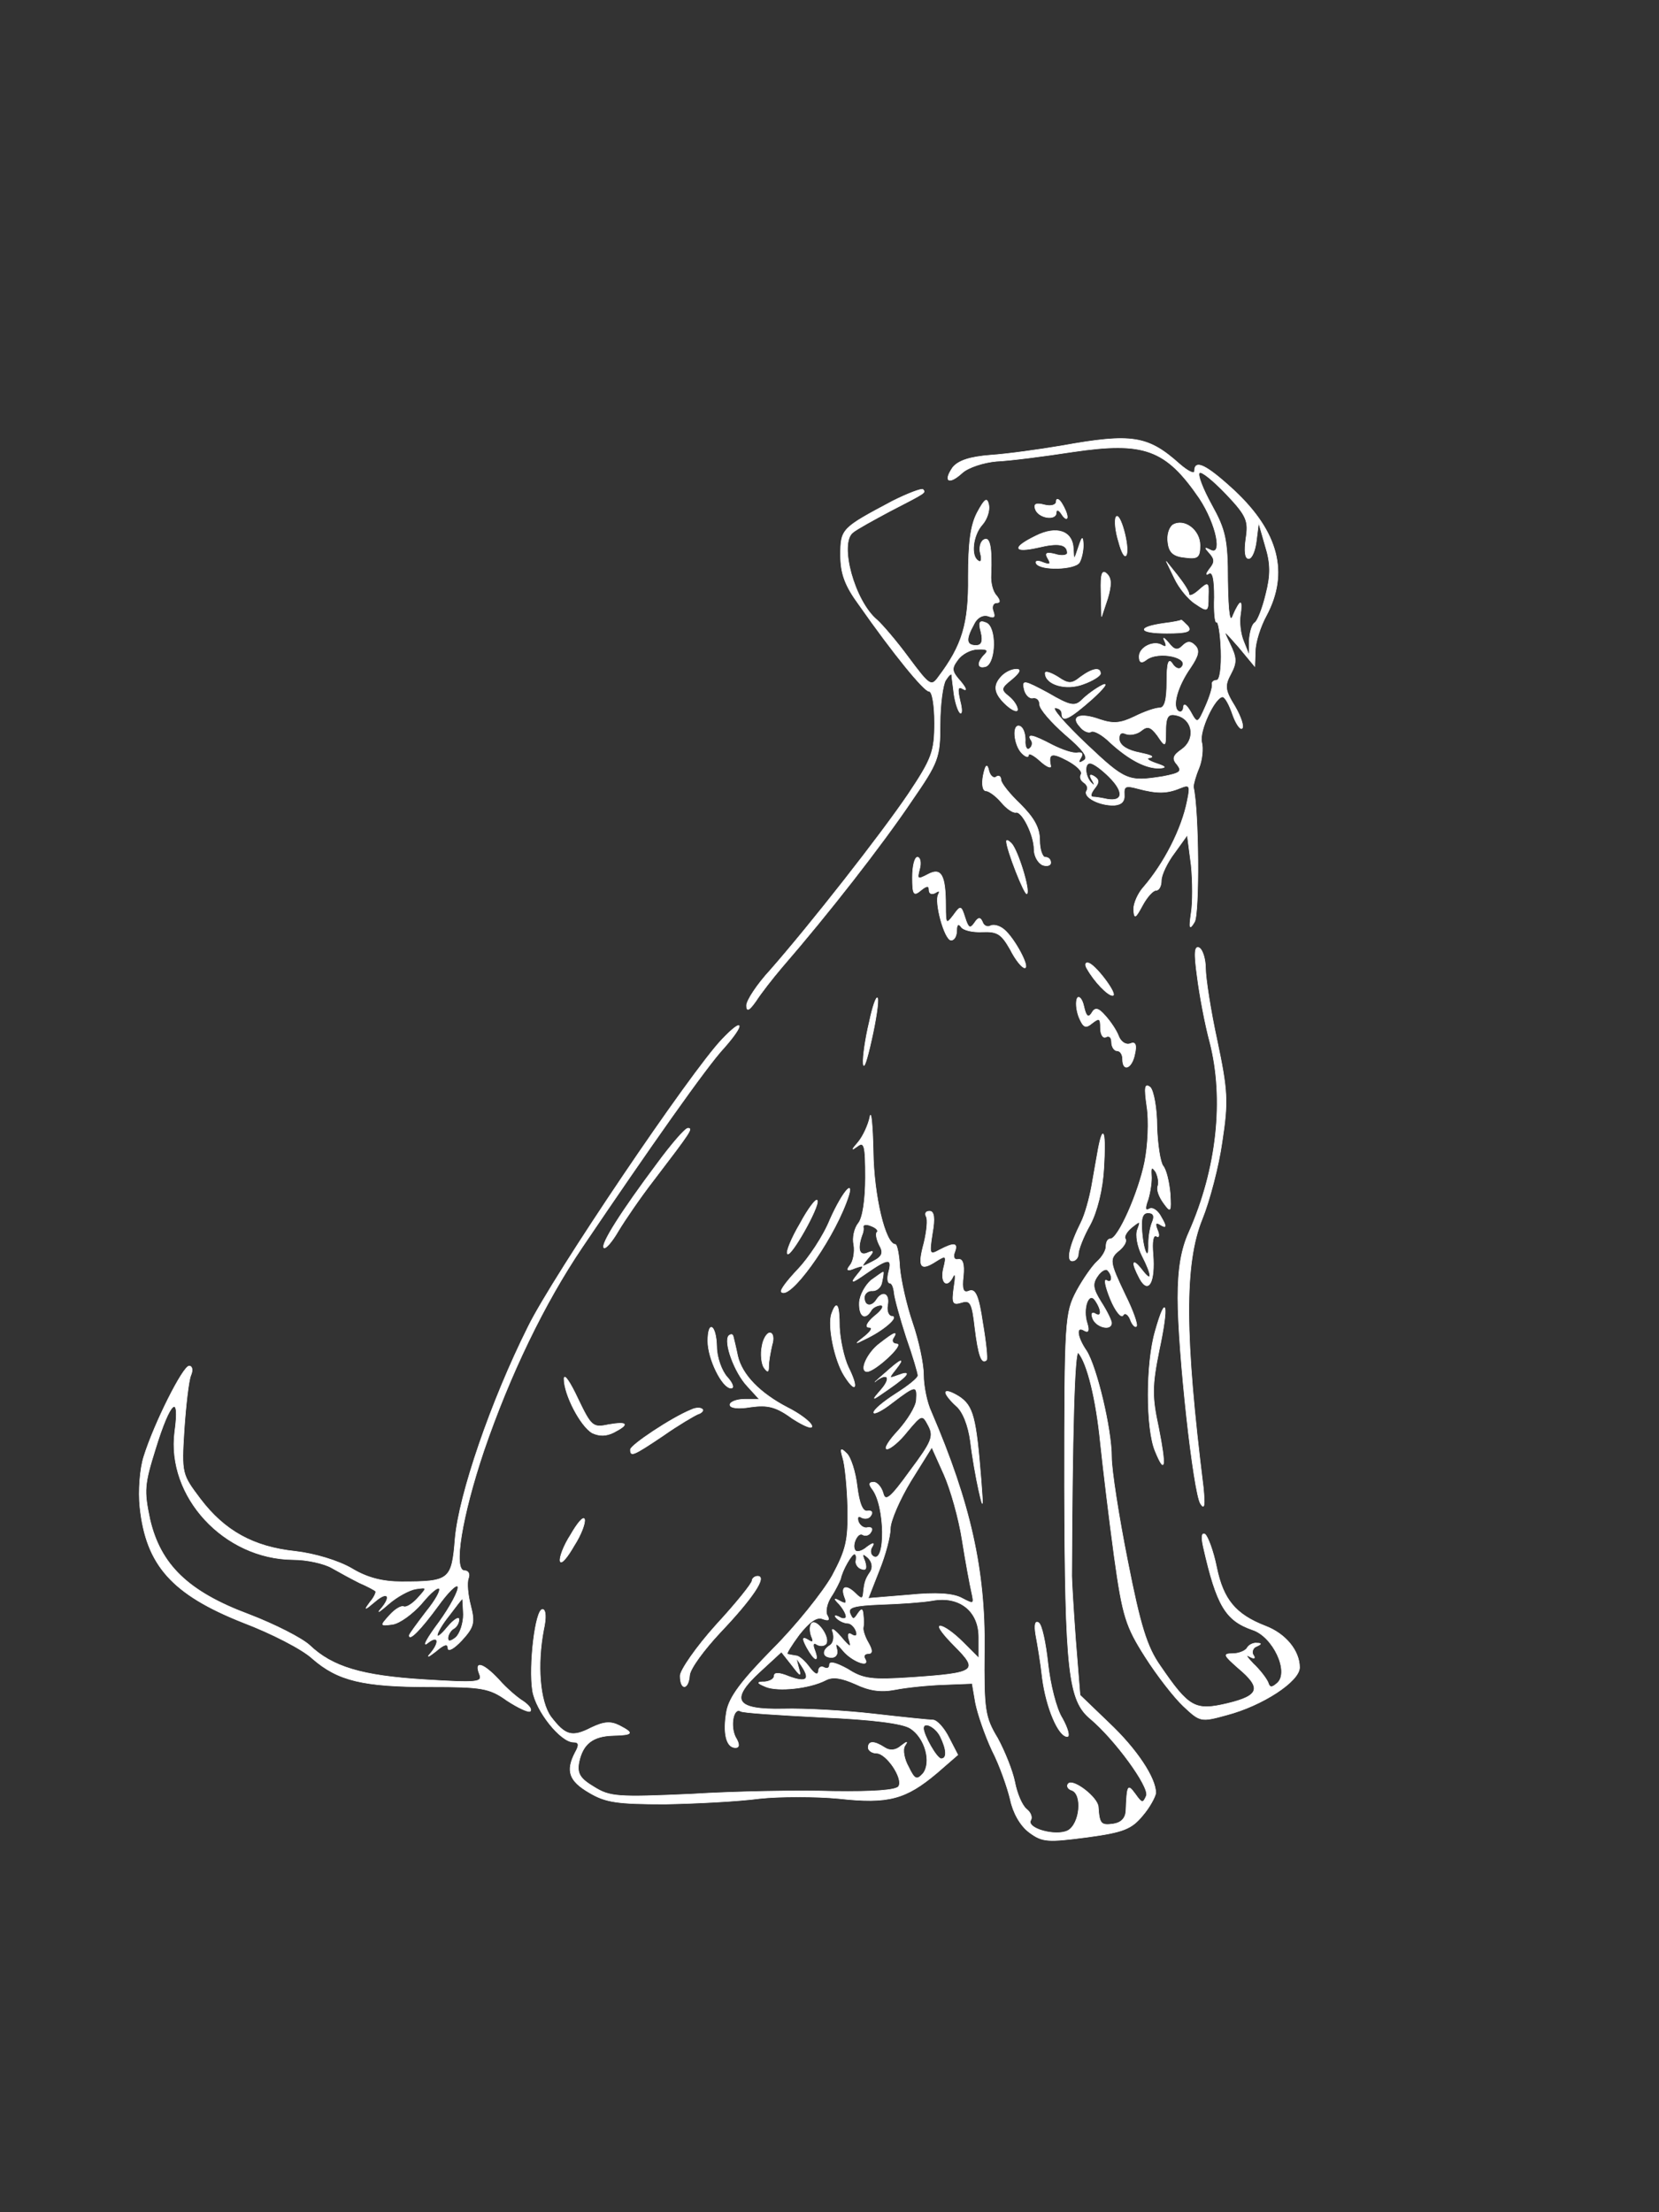 <?xml version="1.0" standalone="no"?>
<!DOCTYPE svg PUBLIC "-//W3C//DTD SVG 20010904//EN"
 "http://www.w3.org/TR/2001/REC-SVG-20010904/DTD/svg10.dtd">
<svg version="1.0" xmlns="http://www.w3.org/2000/svg"
 width="300pt" height="400pt" viewBox="0 0 300 400"
 preserveAspectRatio="xMidYMid meet" fillWidth='15px'> 
<rect x="0" y="0" width="300" height="400" fill="#333333" stroke="none"/> 
<g transform="translate(0,400) scale(0.1,-0.1)"
fill="white" stroke="white">

<path d="M1920 3194 c-41 -7 -99 -15 -129 -17 -38 -3 -58 -10 -68 -22 -18 -26
-7 -32 17 -10 11 10 39 19 62 21 24 1 86 9 138 17 129 19 168 5 229 -84 31
-47 43 -107 19 -93 -10 5 -10 4 -1 -6 10 -11 10 -17 0 -29 -6 -8 -7 -12 -1 -8
7 4 10 -10 10 -43 -1 -26 1 -47 4 -45 3 2 7 -21 8 -51 1 -31 -2 -54 -8 -54 -5
0 -9 -3 -8 -7 1 -5 -4 -22 -12 -40 -14 -32 -15 -32 -27 -10 -7 12 -12 16 -13
9 0 -7 -4 -11 -9 -8 -12 8 -2 45 22 79 14 21 17 31 8 40 -8 8 -14 8 -23 -1 -9
-9 -15 -7 -25 6 -8 9 -11 11 -7 3 4 -9 3 -12 -4 -8 -15 10 -42 -3 -42 -20 0
-11 4 -13 13 -6 22 17 81 4 63 -14 -4 -4 -11 -1 -16 7 -7 11 -10 1 -10 -32 0
-34 -4 -48 -13 -48 -8 0 -28 -7 -46 -16 -25 -12 -38 -13 -62 -5 -36 13 -54 6
-36 -13 6 -8 16 -12 20 -9 5 3 21 -6 35 -20 34 -31 65 -47 89 -46 13 1 11 3
-7 9 -14 5 -19 9 -10 10 8 2 0 5 -19 9 -21 4 -35 12 -37 23 -1 11 3 15 12 11
8 -3 21 0 28 6 11 9 17 7 29 -9 14 -21 15 -21 15 5 0 31 4 37 25 30 25 -10 28
-43 4 -60 -16 -11 -18 -17 -8 -28 9 -12 5 -15 -26 -21 -63 -10 -68 -8 -139 59
-38 36 -63 65 -56 65 6 0 12 -4 12 -10 0 -17 13 -11 55 26 22 20 30 31 18 25
-12 -6 -28 -18 -36 -26 -13 -13 -21 -12 -62 12 -43 23 -47 24 -43 7 2 -10 10
-18 16 -16 7 1 12 -4 12 -12 0 -8 21 -32 46 -54 33 -28 43 -42 34 -47 -9 -6
-11 -4 -6 4 5 8 3 11 -5 10 -8 -2 -28 5 -46 14 -36 19 -47 21 -38 8 3 -5 1
-12 -4 -15 -4 -3 -8 4 -7 16 0 12 -4 23 -10 25 -14 5 -11 -34 4 -49 7 -7 12
-8 12 -3 0 4 9 0 21 -11 11 -10 20 -14 19 -9 -5 23 2 25 30 10 17 -9 28 -20
25 -25 -3 -5 -1 -11 5 -15 6 -4 8 -10 5 -15 -7 -11 23 -27 50 -26 13 1 19 7
18 19 -1 16 3 17 25 11 34 -9 52 -9 76 1 17 7 19 5 13 -23 -10 -51 -42 -113
-79 -156 -10 -11 -18 -29 -18 -40 1 -18 3 -17 16 7 8 15 19 27 24 27 6 0 10 8
10 18 0 10 11 33 24 50 l23 32 7 -54 c3 -30 3 -69 0 -87 -4 -28 -3 -31 6 -16
9 14 8 201 -2 244 0 5 4 20 10 34 6 15 8 36 5 47 -5 20 24 82 38 82 4 0 12
-14 18 -32 6 -17 14 -28 17 -25 4 3 -2 21 -13 40 -18 29 -19 37 -7 59 11 21
10 29 -2 54 -13 27 -13 27 16 -6 l29 -35 1 28 c0 15 9 44 20 64 41 77 22 151
-58 226 -51 47 -72 57 -72 35 0 -6 -12 0 -27 13 -57 51 -86 56 -213 33z m333
-168 c-3 -22 -2 -36 5 -36 6 0 12 15 14 33 l4 32 12 -42 c10 -32 10 -53 1 -88
-6 -25 -15 -48 -20 -51 -5 -3 -9 -17 -10 -32 l0 -27 -10 25 c-6 14 -8 35 -6
48 2 12 2 22 0 22 -2 0 -8 -10 -13 -22 -6 -17 -9 1 -10 62 0 74 -4 92 -29 137
-16 29 -26 55 -22 58 3 4 25 -14 48 -38 38 -40 41 -49 36 -81z m-247 -431 c27
-27 25 -45 -4 -40 -9 2 -21 4 -26 4 -5 1 -3 7 3 15 9 11 9 16 0 22 -8 5 -10 3
-4 -7 5 -8 4 -10 0 -6 -13 11 -15 37 -4 37 6 0 21 -11 35 -25z"/>
<path d="M1614 3094 c-92 -49 -94 -50 -94 -98 0 -33 8 -55 33 -89 63 -90 118
-157 127 -157 6 0 10 -26 10 -57 0 -52 -5 -65 -47 -128 -50 -74 -178 -237
-250 -319 -24 -26 -43 -55 -43 -64 0 -12 5 -9 17 8 9 14 30 41 47 61 84 97
180 220 234 300 49 71 52 79 52 140 0 35 5 71 10 79 5 8 10 13 11 10 0 -3 2
-18 4 -34 2 -15 7 -31 11 -35 4 -3 4 7 0 22 -5 22 -4 27 6 21 7 -4 5 2 -5 14
-16 18 -17 23 -5 39 7 10 23 19 36 19 17 1 20 -2 13 -9 -15 -15 -14 -27 2 -22
18 8 19 72 0 79 -12 5 -14 1 -9 -17 4 -17 1 -24 -9 -24 -18 0 -19 11 -4 38 6
13 17 18 26 15 11 -4 13 -2 9 9 -3 8 0 15 6 15 7 0 7 4 0 13 -7 7 -11 24 -10
38 2 49 -2 70 -13 63 -6 -3 -9 -15 -6 -25 3 -11 1 -17 -4 -13 -14 8 -10 46 7
65 9 10 14 26 12 36 -3 14 -7 12 -21 -14 -12 -23 -16 -55 -16 -116 1 -85 -11
-124 -54 -181 -13 -18 -16 -16 -54 35 -22 30 -48 60 -57 68 -41 34 -69 138
-44 158 7 6 38 23 68 39 66 34 64 33 59 39 -3 2 -27 -7 -55 -21z"/>
<path d="M1910 3093 c0 -6 -9 -9 -21 -6 -15 4 -20 2 -17 -7 5 -17 38 -22 38
-7 0 7 5 5 10 -3 5 -8 10 -10 10 -5 0 6 -5 17 -10 25 -5 8 -10 10 -10 3z"/>
<path d="M2018 3065 c-3 -6 -1 -26 5 -45 5 -19 11 -30 14 -23 6 15 -12 80 -19
68z"/>
<path d="M2121 3051 c-7 -5 -11 -19 -9 -32 2 -18 10 -25 31 -27 23 -3 27 0 27
22 0 28 -29 49 -49 37z"/>
<path d="M1873 3031 c-43 -21 -41 -31 4 -21 37 9 53 6 53 -10 0 -4 -10 -6 -22
-2 -16 4 -19 2 -13 -8 6 -10 4 -12 -9 -7 -9 4 -15 3 -12 -2 8 -13 70 -11 78 2
4 7 7 21 7 32 -1 16 -2 16 -9 -5 -8 -24 -8 -24 -9 -3 -1 33 -30 43 -68 24z"/>
<path d="M2124 2954 c8 -17 25 -38 38 -46 22 -15 23 -14 23 13 1 27 0 27 -17
12 -10 -9 -18 -12 -18 -7 0 5 -10 20 -21 34 l-20 25 15 -31z"/>
<path d="M1991 2930 l1 -45 11 33 c7 24 7 36 -1 44 -9 9 -12 1 -11 -32z"/>
<path d="M2105 2873 c-50 -7 -47 -18 5 -18 37 0 46 3 38 13 -6 6 -11 11 -12
11 0 -1 -14 -4 -31 -6z"/>
<path d="M1812 2778 c-17 -17 -15 -32 8 -53 11 -10 20 -13 20 -8 0 6 -7 17
-16 24 -15 12 -14 15 6 31 14 12 17 18 8 18 -8 0 -19 -5 -26 -12z"/>
<path d="M1890 2783 c0 -21 38 -32 69 -20 17 6 31 15 31 19 0 12 -14 10 -36
-6 -16 -13 -22 -13 -41 0 -13 8 -23 11 -23 7z"/>
<path d="M1778 2598 c-3 -16 -1 -28 5 -28 5 0 18 -9 28 -21 9 -11 21 -19 26
-18 11 3 33 -41 33 -67 0 -12 7 -24 15 -28 8 -3 15 -1 15 4 0 6 -4 10 -10 10
-5 0 -10 14 -10 31 0 22 -10 40 -35 65 -19 18 -35 38 -35 44 0 6 -4 9 -9 5 -5
-3 -11 3 -13 12 -3 13 -6 10 -10 -9z"/>
<path d="M1820 2479 c0 -15 33 -99 37 -95 6 6 -16 78 -28 91 -5 5 -9 7 -9 4z"/>
<path d="M1650 2414 c0 -31 2 -35 15 -24 11 9 15 9 15 1 0 -7 5 -9 12 -5 6 4
8 3 5 -3 -8 -13 11 -83 23 -83 6 0 10 8 10 18 0 10 3 13 8 6 4 -6 21 -10 39
-9 27 1 34 -4 50 -32 9 -18 21 -33 26 -33 10 0 -18 53 -37 69 -8 7 -19 10 -25
7 -5 -3 -12 0 -14 6 -4 10 -8 10 -15 -1 -8 -11 -11 -9 -17 10 -7 22 -8 22 -21
4 -13 -17 -14 -16 -14 17 0 56 -8 70 -32 57 -19 -10 -20 -9 -15 10 3 11 1 21
-4 21 -5 0 -9 -16 -9 -36z"/>
<path d="M2165 2234 c4 -32 14 -86 23 -119 26 -102 13 -228 -38 -343 -14 -31
-20 -66 -20 -119 0 -96 28 -352 41 -372 7 -11 8 -3 5 29 -34 274 -35 405 -2
486 13 32 30 96 36 140 11 72 10 92 -9 182 -12 55 -21 114 -21 131 0 16 -5 33
-11 37 -9 5 -10 -9 -4 -52z"/>
<path d="M1966 2248 c13 -23 37 -48 46 -48 11 0 -33 59 -45 59 -5 1 -5 -5 -1
-11z"/>
<path d="M1572 2152 c-7 -29 -12 -63 -11 -75 1 -12 7 7 15 43 8 35 13 69 11
75 -2 5 -9 -14 -15 -43z"/>
<path d="M1948 2195 c-3 -6 -2 -21 3 -34 8 -19 12 -21 24 -11 13 10 15 9 15
-9 0 -12 5 -19 10 -16 6 3 10 -1 10 -9 0 -9 5 -16 10 -16 6 0 10 -7 10 -15 0
-24 17 -17 22 9 4 17 1 23 -8 19 -8 -3 -17 3 -21 13 -4 11 -15 27 -24 37 -13
15 -19 16 -25 5 -6 -9 -10 -6 -14 12 -3 14 -9 20 -12 15z"/>
<path d="M1306 2121 c-56 -58 -306 -428 -351 -520 -67 -134 -125 -303 -132
-383 -6 -75 -10 -78 -97 -78 -34 0 -62 7 -90 24 -24 14 -67 27 -102 31 -76 8
-128 37 -172 95 -33 44 -34 45 -29 125 3 44 8 88 12 98 4 9 3 17 -3 17 -11 0
-63 -103 -82 -164 -7 -22 -10 -62 -7 -91 11 -105 58 -158 187 -209 50 -19 107
-48 125 -65 46 -40 91 -51 213 -51 93 0 107 -2 139 -25 20 -13 39 -22 42 -19
3 4 -3 11 -13 18 -10 6 -30 23 -44 39 -28 30 -45 35 -35 10 6 -15 -3 -16 -100
-10 -113 7 -166 23 -207 62 -14 13 -63 38 -110 56 -110 41 -160 90 -179 172
-11 52 -10 63 10 127 27 88 45 103 35 31 -15 -117 89 -230 214 -231 25 0 56
-7 70 -15 14 -8 36 -20 50 -27 14 -6 27 -13 29 -15 2 -1 -2 -11 -10 -20 -11
-15 -10 -15 9 1 23 20 31 10 10 -14 -7 -8 -1 -4 15 10 15 13 37 25 49 27 21 3
21 3 3 -17 -10 -11 -21 -17 -25 -15 -4 2 -15 -4 -25 -15 -18 -20 -18 -20 5
-17 13 2 36 19 52 37 38 46 46 32 8 -15 -16 -21 -30 -40 -30 -42 0 -11 22 12
52 53 18 25 34 41 36 35 2 -6 -13 -35 -34 -64 -21 -28 -31 -46 -21 -38 20 16
23 2 5 -19 -7 -8 -3 -6 10 4 15 13 22 15 22 6 0 -7 11 -1 25 14 22 24 24 32
16 63 -5 19 -7 41 -4 49 3 8 0 14 -7 14 -21 0 -5 98 35 217 47 137 109 266
178 368 121 179 225 327 256 360 39 44 36 57 -3 16z m-468 -1040 c0 -16 -6
-35 -14 -42 -9 -7 -14 -8 -14 -1 0 6 5 14 10 17 6 3 10 11 10 17 0 5 -9 0 -20
-13 -27 -33 -25 -14 3 21 12 16 22 29 23 29 1 1 1 -12 2 -28z"/>
<path d="M2074 1999 c4 -25 2 -70 -4 -100 -11 -55 -48 -139 -62 -139 -5 0 -8
-6 -8 -14 0 -7 -7 -19 -16 -27 -8 -7 -25 -31 -37 -53 -21 -40 -22 -51 -22
-356 1 -333 7 -385 47 -418 44 -37 107 -123 101 -139 -6 -14 -8 -14 -20 3 -14
19 -15 17 -17 -31 -1 -13 -9 -21 -23 -23 -22 -3 -25 0 -27 31 -1 17 -45 51
-54 42 -4 -4 -1 -10 6 -12 20 -7 15 -61 -7 -73 -22 -11 -76 4 -67 19 3 5 0 14
-8 20 -8 7 -17 28 -21 49 -4 20 -18 55 -31 79 -23 38 -25 51 -24 160 2 143
-25 265 -96 430 -8 17 -14 47 -14 67 0 20 -9 62 -20 94 -11 32 -21 77 -23 100
-1 23 -5 42 -8 42 -18 0 -39 88 -40 168 -1 48 -4 76 -6 62 -3 -14 -12 -34 -21
-45 -12 -14 -13 -16 -2 -8 13 10 15 2 15 -56 0 -40 -5 -74 -13 -83 -7 -9 -11
-26 -8 -39 2 -13 -1 -30 -7 -37 -7 -9 -5 -11 9 -5 17 6 18 5 4 -12 -13 -16
-10 -16 17 3 39 27 47 28 40 2 -3 -11 -2 -20 2 -20 4 0 7 -8 8 -18 1 -10 11
-46 22 -80 12 -34 21 -65 21 -69 0 -5 -18 -19 -40 -33 -22 -14 -40 -29 -40
-34 0 -4 15 3 34 18 42 32 45 32 43 4 -1 -12 -16 -36 -33 -55 -17 -18 -26 -33
-20 -33 6 0 23 14 37 32 26 31 27 31 38 10 10 -19 6 -29 -33 -81 -36 -50 -45
-57 -49 -41 -3 11 -11 20 -17 20 -9 0 -9 -4 -3 -12 24 -30 25 -137 2 -122 -5
3 -6 11 -2 17 5 8 2 8 -9 0 -8 -7 -17 -10 -21 -7 -8 9 4 35 13 29 5 -3 12 -1
15 5 4 6 1 9 -6 8 -6 -2 -14 3 -17 11 -2 8 0 11 6 7 6 -3 14 -2 17 4 4 6 1 9
-6 8 -9 -2 -15 13 -19 44 -3 27 -12 54 -19 60 -11 11 -12 9 -7 -8 4 -12 8 -53
9 -90 1 -60 -3 -76 -28 -123 -17 -30 -65 -90 -107 -132 -57 -58 -79 -87 -84
-113 -7 -39 -1 -66 16 -66 7 0 8 6 0 19 -10 20 -4 54 9 47 3 -3 69 -7 146 -11
93 -4 147 -11 161 -20 27 -17 39 -62 23 -82 -11 -12 -15 -11 -26 12 -8 14 -11
31 -7 38 6 9 5 9 -7 0 -9 -8 -20 -9 -29 -3 -20 13 -30 12 -30 0 0 -5 7 -10 15
-10 18 0 49 -46 40 -60 -4 -7 -46 -10 -118 -9 -62 2 -177 0 -257 -5 -134 -6
-147 -5 -176 13 -25 15 -31 24 -27 45 7 33 25 47 62 48 36 1 38 4 11 18 -16 8
-28 7 -51 -4 -35 -18 -47 -14 -73 20 -20 28 -25 94 -13 157 5 22 4 37 -2 37
-13 0 -25 -102 -18 -147 6 -37 51 -93 74 -93 10 0 11 -5 3 -19 -17 -33 -11
-51 25 -72 30 -18 51 -21 138 -21 56 1 133 5 170 10 37 4 102 4 144 0 90 -10
121 -1 177 46 l38 33 -16 31 c-9 18 -22 32 -29 32 -6 0 -55 5 -107 11 -52 6
-125 10 -163 9 -87 -2 -99 16 -42 68 l38 35 19 -24 c16 -21 17 -21 12 -4 -5
19 -5 19 6 2 16 -24 8 -30 -24 -18 -17 7 -26 7 -26 1 0 -6 -8 -10 -17 -11 -15
0 -15 -2 2 -9 22 -9 79 -3 108 12 13 7 29 4 54 -7 25 -12 46 -15 72 -10 20 4
59 8 88 9 l51 2 6 -35 c4 -20 17 -58 30 -86 14 -27 28 -68 33 -89 5 -24 18
-47 34 -59 24 -18 34 -18 104 -9 67 9 81 15 101 39 13 15 23 34 24 41 0 27
-34 79 -85 127 l-52 50 -8 100 c-4 55 -7 107 -7 115 1 254 5 410 12 404 16
-19 32 -83 40 -164 5 -47 16 -139 25 -205 15 -108 21 -126 56 -181 21 -33 52
-73 69 -89 30 -28 31 -29 78 -16 65 17 132 61 132 86 0 30 -25 61 -62 75 -54
21 -76 48 -88 106 -6 30 -16 56 -21 60 -6 3 -7 -5 -3 -23 24 -106 40 -133 89
-150 37 -12 67 -76 45 -96 -10 -9 -14 -9 -17 1 -3 7 -15 23 -27 34 -11 12 -15
17 -7 13 9 -5 12 -4 7 3 -3 5 0 13 6 15 9 4 10 6 1 6 -6 1 -15 -3 -18 -9 -3
-5 -15 -10 -26 -10 -18 0 -16 -3 10 -26 43 -36 39 -50 -19 -64 -59 -14 -70 -8
-122 68 -24 34 -36 73 -59 190 -16 80 -29 164 -29 187 0 52 -27 163 -45 192
-18 26 -20 47 -4 37 7 -4 9 0 5 13 -9 27 3 60 15 41 12 -18 11 -31 -1 -23 -6
3 -7 -1 -4 -9 6 -16 34 -23 34 -8 0 4 -8 21 -19 38 -15 24 -16 33 -6 47 6 9
15 14 18 10 10 -10 8 -25 -2 -18 -5 3 -2 -12 7 -34 9 -22 20 -35 23 -29 3 5 9
2 13 -8 3 -9 9 -15 11 -12 3 2 -6 28 -20 56 -29 61 -30 66 -10 82 8 7 13 16
10 20 -3 4 3 14 12 21 15 12 16 12 10 -4 -4 -10 0 -31 8 -47 19 -37 19 -51 0
-26 -18 23 -20 14 -4 -16 16 -29 28 -6 24 44 -2 22 0 36 6 33 5 -4 6 2 2 11
-5 12 -3 15 6 9 10 -6 11 -3 1 14 -6 12 -16 19 -22 15 -7 -4 -8 1 -2 17 4 13
7 33 6 44 -1 15 1 16 8 6 4 -8 6 -19 4 -25 -3 -7 2 -20 10 -31 13 -18 14 -17
12 17 -2 21 -7 43 -13 50 -5 7 -10 39 -11 72 0 32 -6 64 -12 70 -10 8 -11 0
-6 -35z m10 -208 c-4 -9 -7 -26 -7 -39 1 -35 -9 -17 -12 21 -2 24 1 34 11 34
10 0 12 -6 8 -16z m-498 -19 c-3 -2 -1 -13 4 -23 8 -14 6 -21 -12 -30 -21 -11
-22 -11 -9 5 12 14 12 16 -2 10 -14 -5 -17 10 -7 36 1 3 2 8 1 12 0 4 6 5 15
1 8 -3 13 -8 10 -11z m154 -557 c6 -38 14 -81 17 -94 5 -22 4 -22 -17 -11 -16
9 -47 11 -97 6 l-73 -6 20 51 c11 27 20 61 20 75 0 14 17 53 37 86 l38 61 22
-49 c12 -27 27 -80 33 -119z m-192 -36 c-2 -6 3 -14 10 -16 8 -3 10 1 6 14 -6
14 -4 15 6 6 7 -7 9 -17 4 -25 -9 -13 -11 -19 -13 -40 -1 -9 -4 -9 -13 0 -17
17 -28 15 -21 -5 5 -12 3 -14 -8 -8 -11 6 -12 5 -1 -6 6 -7 12 -17 12 -22 0
-4 -6 -5 -12 -1 -8 4 -10 3 -5 -2 5 -5 14 -9 20 -9 5 0 12 -6 15 -14 3 -8 0
-11 -7 -7 -7 5 -9 1 -5 -11 4 -13 0 -11 -15 7 -12 14 -19 18 -15 9 3 -10 1
-20 -5 -24 -15 -9 -14 -22 3 -22 8 0 12 7 9 16 -3 11 0 10 11 -3 16 -20 51
-33 40 -15 -3 5 0 9 6 9 8 0 8 6 0 20 -6 10 -10 23 -9 27 1 4 1 15 0 23 -1 12
-3 12 -10 2 -7 -11 -9 -11 -14 1 -4 11 8 14 56 16 34 1 76 4 93 7 49 9 84 -19
84 -66 l0 -38 -29 29 c-16 16 -34 29 -41 29 -6 0 6 -16 26 -36 45 -45 39 -49
-76 -57 -74 -5 -89 -3 -117 15 -20 11 -33 15 -33 8 0 -6 -4 -8 -10 -5 -5 3
-10 0 -10 -7 -1 -8 -7 -5 -16 7 -8 11 -19 21 -24 21 -6 1 -12 2 -16 3 -3 0 7
16 21 35 18 23 32 33 42 29 11 -4 14 -3 9 6 -4 6 -1 22 7 34 8 12 15 27 17 32
3 16 20 45 25 45 3 0 4 -5 3 -11z m152 -318 c12 -24 13 -41 2 -41 -8 0 -32 43
-32 55 0 13 21 3 30 -14z"/>
<path d="M1468 1065 c-4 -4 -4 -14 -1 -23 5 -11 3 -13 -6 -7 -10 6 -11 3 -2
-14 14 -25 23 -28 14 -4 -4 10 -2 14 5 9 6 -3 13 -2 16 2 7 12 -17 45 -26 37z"/>
<path d="M1189 1897 c-66 -88 -103 -147 -97 -153 3 -3 15 11 26 30 12 20 40
61 64 92 68 89 71 94 62 94 -5 0 -30 -29 -55 -63z"/>
<path d="M1986 1923 c-3 -16 -8 -46 -12 -68 -4 -22 -12 -51 -19 -65 -21 -42
-27 -70 -16 -70 6 0 11 6 11 13 0 7 9 31 21 52 13 24 23 65 25 103 4 65 -1 82
-10 35z"/>
<path d="M1501 1795 c-12 -30 -39 -70 -58 -90 -19 -20 -33 -38 -30 -41 15 -15
89 87 117 161 19 49 -5 24 -29 -30z"/>
<path d="M1447 1788 c-16 -27 -26 -52 -23 -55 6 -7 58 85 54 96 -1 6 -16 -13
-31 -41z"/>
<path d="M1675 1800 c3 -5 1 -26 -4 -47 -12 -44 -7 -52 21 -34 19 12 20 11 14
-13 -6 -26 7 -37 18 -13 4 6 4 -3 1 -21 -4 -29 -2 -32 14 -27 16 5 19 -2 24
-46 6 -49 12 -67 21 -58 2 2 -1 32 -7 67 -7 48 -13 62 -24 58 -11 -5 -14 2
-11 27 2 21 -1 31 -9 30 -7 -2 -10 4 -7 12 7 18 0 19 -27 5 -18 -10 -19 -8
-13 30 5 28 3 40 -5 40 -7 0 -9 -4 -6 -10z"/>
<path d="M1575 1685 c-10 -9 -20 -26 -21 -40 -1 -25 10 -33 21 -15 3 6 12 10
18 10 7 -1 1 -10 -12 -20 -13 -11 -17 -20 -10 -20 8 0 5 -6 -7 -16 -19 -15
-19 -15 1 -5 32 15 61 40 48 41 -6 0 -10 9 -8 20 4 21 -9 27 -20 10 -9 -14
-22 -12 -22 4 0 7 7 13 15 12 8 0 16 7 17 17 2 9 3 17 2 17 -1 0 -11 -7 -22
-15z"/>
<path d="M1504 1625 c-8 -21 5 -85 23 -113 21 -33 26 -22 7 16 -8 17 -15 50
-16 72 0 42 -5 50 -14 25z"/>
<path d="M2089 1593 c-17 -58 -17 -177 0 -217 18 -44 20 -28 6 43 -12 55 -12
75 1 139 18 84 13 106 -7 35z"/>
<path d="M1280 1575 c0 -32 26 -85 42 -85 6 0 3 9 -7 20 -10 11 -19 36 -19 55
-1 40 -16 49 -16 10z"/>
<path d="M1318 1585 c-10 -11 10 -67 34 -92 l21 -23 -26 0 c-15 0 -27 -5 -27
-10 0 -6 15 -8 38 -4 30 4 45 1 75 -21 22 -14 37 -20 35 -13 -2 7 -22 22 -44
33 -50 26 -82 59 -90 93 -3 15 -7 31 -8 35 -1 5 -4 5 -8 2z"/>
<path d="M1378 1566 c-3 -14 -1 -31 3 -38 7 -10 9 -10 9 2 0 8 3 25 6 38 4 12
2 22 -4 22 -5 0 -12 -11 -14 -24z"/>
<path d="M1591 1571 c-23 -17 -38 -51 -23 -51 14 0 67 49 54 50 -7 0 -10 5 -7
10 9 14 3 12 -24 -9z"/>
<path d="M1600 1517 c-14 -12 -21 -19 -16 -14 21 16 28 6 10 -15 -19 -22 -19
-22 14 1 36 25 41 34 15 24 -16 -6 -16 -5 -4 10 19 24 11 21 -19 -6z"/>
<path d="M1020 1507 c0 -29 30 -86 51 -98 13 -6 25 -6 39 1 29 15 25 20 -10
14 -28 -6 -31 -3 -55 47 -14 30 -25 46 -25 36z"/>
<path d="M1710 1482 c0 -4 9 -15 19 -24 12 -10 22 -35 26 -65 3 -26 10 -66 15
-88 8 -35 8 -33 4 20 -9 112 -14 133 -40 150 -13 8 -24 12 -24 7z"/>
<path d="M1250 1451 c-35 -14 -110 -64 -110 -72 0 -13 4 -12 59 25 27 19 56
36 63 39 7 2 11 7 8 9 -3 3 -12 3 -20 -1z"/>
<path d="M1032 1225 c-13 -20 -21 -42 -19 -48 2 -6 13 7 25 28 13 20 21 42 19
48 -2 6 -13 -7 -25 -28z"/>
<path d="M1360 1142 c0 -5 -29 -41 -65 -80 -36 -40 -65 -82 -65 -92 0 -27 15
-26 17 1 1 12 26 46 56 78 57 60 85 101 67 101 -5 0 -10 -4 -10 -8z"/>
<path d="M1873 1044 c3 -16 9 -51 12 -79 7 -53 29 -105 45 -105 5 0 1 15 -9
33 -11 17 -22 62 -26 99 -4 37 -11 71 -17 74 -6 4 -8 -4 -5 -22z"/>
</g>
</svg>
